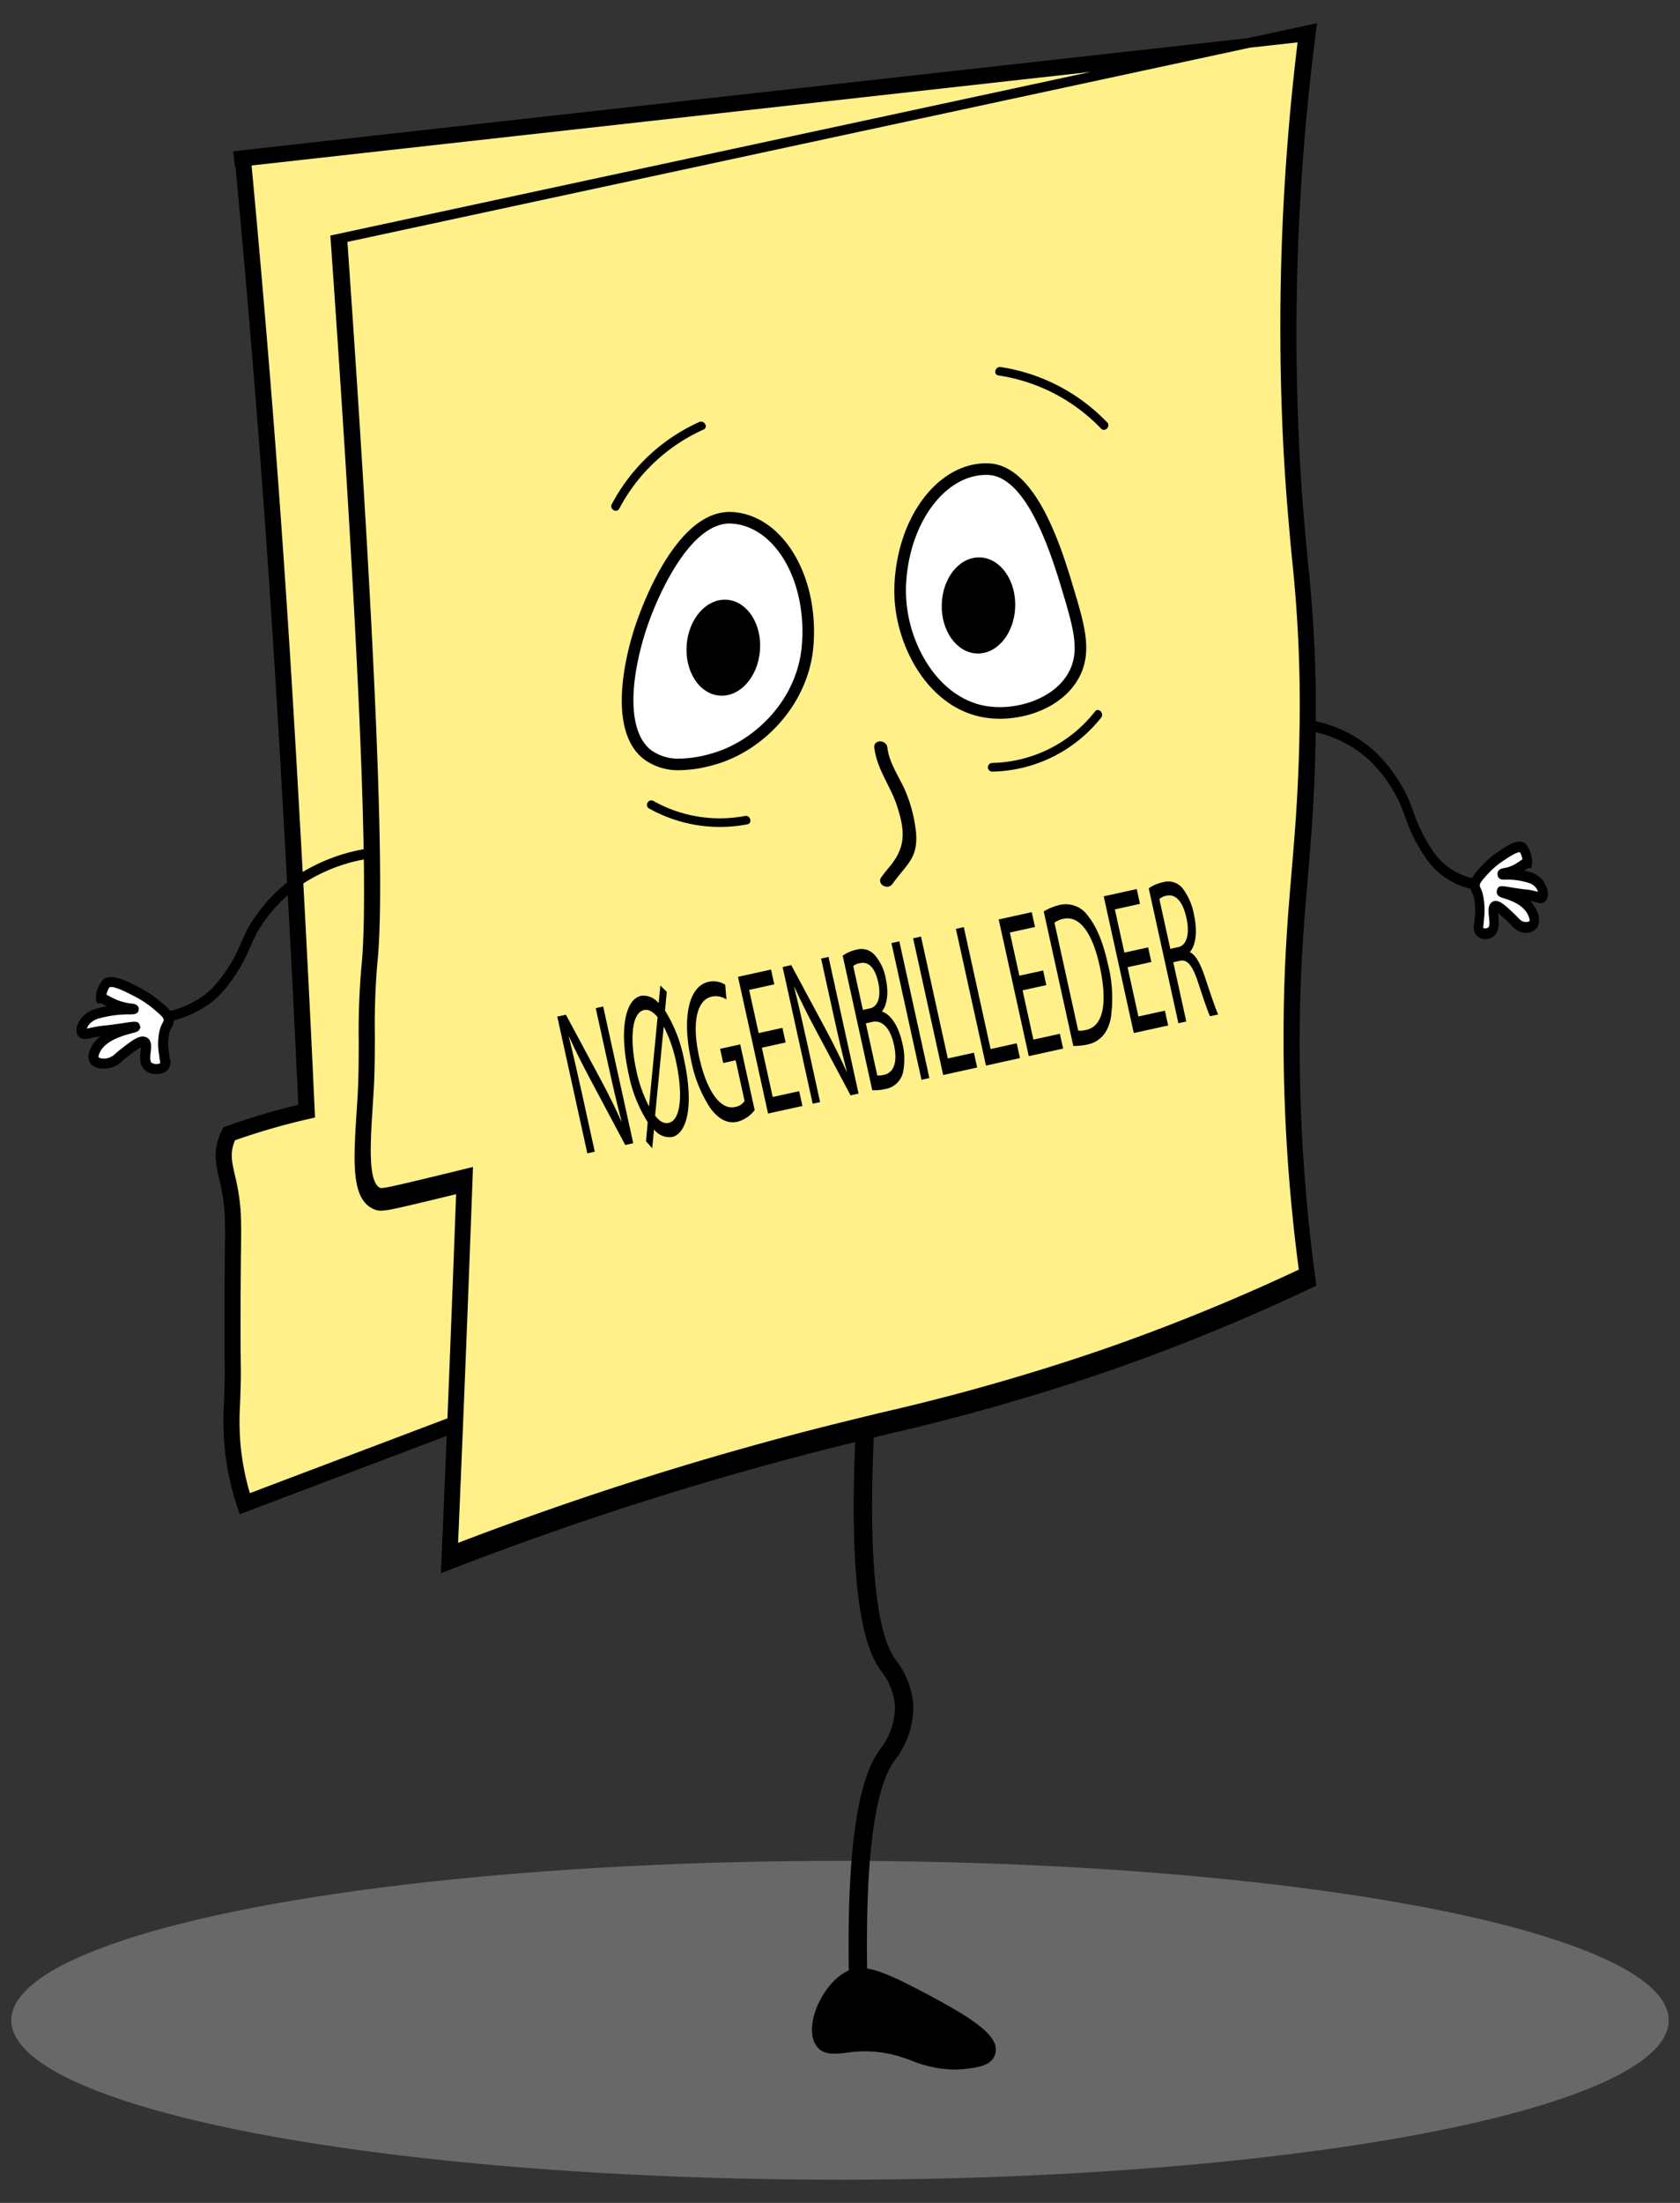 <svg id="Layer_1" data-name="Layer 1" xmlns="http://www.w3.org/2000/svg" viewBox="0 0 290 380"><rect x="0" y="0" width="290" height="380" fill="#333333" stroke="none"/><defs><style>.cls-1{fill:gray;opacity:0.7;}.cls-2{fill:#fff08a;}.cls-3{fill:#fff;}.cls-4{stroke:#000;stroke-miterlimit:10;}</style></defs><title>næstennæstenmappe</title><ellipse class="cls-1" cx="145" cy="348.5" rx="143.054" ry="27.5"/><path d="M224.359,177.553c.09-10.657.702-17.903,1.351-25.576.603-7.13,1.226-14.503,1.395-24.852a239.547,239.547,0,0,0-1.341-30.21c-.492-5.269-1.001-10.718-1.407-18.047a405.291,405.291,0,0,1,2.737-72.921L227.339,4,215.304,6.589,40.256,26.097l.308,2.765.096-.011c1.322,14.087,2.551,28.288,3.65,42.26,2.521,32.053,3.899,56.807,5.007,76.697.792,14.22,1.523,28.603,2.173,42.772a121.055,121.055,0,0,0-11.694,3.433q-.345.12-.689.243l-.51.182-.253.48a10.055,10.055,0,0,0-.721,1.742c-.751,2.452-.303,4.416.216,6.691a34.335,34.335,0,0,1,.913,5.612c.028.404.053,1.052.073,1.927.029,1.247.016,2.466-.008,4.679-.022,2.054-.053,4.954-.069,9.51-.021,6.288.011,8.842.031,10.368.018,1.412.025,1.997-.03,3.944-.028.991-.059,1.859-.087,2.645a51.13,51.13,0,0,0,.093,7.509,47.594,47.594,0,0,0,2.163,10.282l.454,1.382,35.736-13.521c-.297,7.247-.602,14.469-.909,21.567l-.092,2.123,1.983-.764a566.838,566.838,0,0,1,63.701-20.413c3.696-.941,7.3-1.817,10.785-2.662A379.475,379.475,0,0,0,191.28,236.525a351.947,351.947,0,0,0,35.029-14.319l.921-.436-.138-1.01A301.333,301.333,0,0,1,224.359,177.553Z"/><path class="cls-2" d="M43.13,257.57a44.74,44.74,0,0,1-1.605-8.291,48.373,48.373,0,0,1-.082-7.143c.028-.792.059-1.667.088-2.665.057-2.005.05-2.606.031-4.06-.02-1.517-.052-4.057-.031-10.322.015-4.547.046-7.44.069-9.49.024-2.244.037-3.48.008-4.774-.022-.931-.048-1.605-.08-2.058a37.203,37.203,0,0,0-.976-6.035c-.483-2.116-.802-3.514-.269-5.256a7.18,7.18,0,0,1,.294-.786c.045-.016.09-.032.135-.047a118.097,118.097,0,0,1,12.532-3.615l1.132-.26-.053-1.16c-.664-14.55-1.413-29.339-2.227-43.954-1.108-19.904-2.488-44.676-5.011-76.76-1.101-14.002-2.333-28.233-3.658-42.35L188.288,12.399,57.026,40.632l.085,1.204c4.892,69.533,6.665,111.596,5.271,125.019a126.052,126.052,0,0,0-.458,12.794c-.005,3.152-.011,6.412-.205,9.589q-.072,1.18-.147,2.321c-.573,8.885-.987,15.304,2.955,17.022,1.162.507,2.005.337,8.235-1.145,2.175-.517,4.174-1.001,5.969-1.44-.388,10.561-.796,21.196-1.213,31.638q-.141,3.515-.284,7.032Z"/><path class="cls-2" d="M224.198,219.011a349.379,349.379,0,0,1-33.831,13.772,377.122,377.122,0,0,1-38.446,10.938c-3.493.848-7.104,1.725-10.816,2.67a568.425,568.425,0,0,0-62.033,19.753c.419-9.708.83-19.625,1.226-29.512.442-11.053.873-22.32,1.281-33.49l.067-1.844-1.792.442c-2.216.547-4.816,1.18-7.736,1.874-3.81.907-6.15,1.445-6.48,1.301-2.151-.938-1.713-7.726-1.29-14.291.049-.763.1-1.541.147-2.331.199-3.259.205-6.561.21-9.753a123.952,123.952,0,0,1,.443-12.512c1.403-13.505-.339-55.325-5.178-124.298L215.754,8.225l8.235-.918a407.016,407.016,0,0,0-2.412,70.601c.408,7.381.943,13.104,1.414,18.152a237.172,237.172,0,0,1,1.329,29.905c-.167,10.255-.786,17.58-1.385,24.664-.624,7.386-1.27,15.024-1.36,25.786A304.289,304.289,0,0,0,224.198,219.011Z"/><path d="M112.041,139.459a25.026,25.026,0,0,0,16.951,2.739c.948-.175.546-1.621-.399-1.446a23.333,23.333,0,0,1-15.795-2.588c-.846-.467-1.603.828-.757,1.295Z"/><path d="M189.016,122.731a23.127,23.127,0,0,1-17.732,8.874.75.75,0,0,0,0,1.5,24.58,24.58,0,0,0,18.792-9.313c.596-.747-.458-1.815-1.061-1.061Z"/><path d="M150.927,128.96c.417,3.72,2.811,6.599,3.938,10.136.834,2.617,1.458,5.161.376,7.744-.777,1.856-1.983,2.89-3.116,4.488-.839,1.184,1.112,2.309,1.943,1.136,2.391-3.375,4.462-4.372,4.05-8.91a24.942,24.942,0,0,0-1.553-6.413c-1.008-2.694-3.065-5.308-3.387-8.18-.16-1.423-2.411-1.439-2.25,0Z"/><path d="M172.342,64.763a30.842,30.842,0,0,1,17.711,9.158c.672.695,1.732-.366,1.061-1.061a32.166,32.166,0,0,0-18.372-9.544c-.944-.147-1.351,1.298-.399,1.446Z"/><path d="M120.689,72.803a31.92,31.92,0,0,0-15.086,14.176c-.453.852.841,1.61,1.295.757a30.615,30.615,0,0,1,14.547-13.638c.878-.398.116-1.691-.757-1.295Z"/><path d="M101.384,198.947l-5.187-23.582,1.487-.327,6.006,11.187c1.391,2.592,2.548,4.942,3.58,7.245l.023-.042c-.818-3.122-1.48-5.983-2.288-9.657l-2.17-9.866,1.284-.282,5.187,23.582-1.378.303-5.983-11.229c-1.313-2.462-2.61-5.001-3.704-7.439l-.04.046c.732,2.957,1.387,5.784,2.249,9.702l2.216,10.076Z"/><path d="M111.511,196.865l.294-3.292a24.382,24.382,0,0,1-3.31-8.406c-1.639-7.452-.596-12.78,2.16-13.387a3.311,3.311,0,0,1,3.038,1.276l.3-3.037,1.107,1.077-.309,3.223a24.513,24.513,0,0,1,3.271,8.377c1.809,8.222.454,12.886-2.066,13.44a3.385,3.385,0,0,1-3.093-1.301l-.324,3.226Zm2.001-21.421c-.755-.897-1.551-1.383-2.334-1.211-2.301.506-2.413,5.519-1.328,10.452a24.547,24.547,0,0,0,2.175,6.161l.008-.039Zm-.429,17.004c.755.971,1.496,1.432,2.342,1.246,2.207-.485,2.436-5.268,1.266-10.586a23.959,23.959,0,0,0-2.083-5.961l-.047.01Z"/><path d="M130.27,191.492a5.559,5.559,0,0,1-2.956,2.007c-1.597.351-3.112-.269-4.63-2.246a22.792,22.792,0,0,1-3.403-8.458c-1.532-7.036-.502-12.654,3.036-13.432a3.784,3.784,0,0,1,2.868.506l.218,2.556a3.221,3.221,0,0,0-2.556-.501c-2.568.565-3.458,4.502-2.157,10.415,1.316,5.983,3.706,9.162,6.164,8.621a2.46,2.46,0,0,0,1.678-1.029l-1.547-7.033-2.145.472-.539-2.449,3.476-.764Z"/><path d="M135.613,179.826l-4.102.902,1.87,8.502,4.572-1.006.562,2.554-5.934,1.305-5.187-23.582,5.699-1.254.562,2.554-4.337.954,1.639,7.453,4.102-.902Z"/><path d="M140.283,190.39l-5.187-23.582,1.487-.327,6.006,11.187c1.391,2.592,2.548,4.942,3.58,7.245l.023-.042c-.818-3.122-1.48-5.983-2.288-9.657l-2.17-9.866,1.284-.282,5.187,23.582-1.378.303-5.983-11.229c-1.313-2.462-2.61-5.001-3.704-7.439l-.04.046c.732,2.957,1.387,5.784,2.249,9.702l2.216,10.076Z"/><path d="M145.465,164.858a6.396,6.396,0,0,1,2.381-1.037,3.062,3.062,0,0,1,3.274,1.077,8.425,8.425,0,0,1,1.792,3.971c.5,2.274.266,4.416-.646,5.57l.015.07c1.125.339,2.707,1.935,3.477,5.434a11.477,11.477,0,0,1,.147,4.92,3.793,3.793,0,0,1-3.163,3.007,7.502,7.502,0,0,1-2.175.185Zm3.486,9.357,1.237-.272c1.44-.317,1.916-2.182,1.416-4.456-.608-2.764-1.786-3.642-3.164-3.339a2.823,2.823,0,0,0-1.159.475Zm2.486,11.301a3.421,3.421,0,0,0,1.174-.112c1.409-.31,2.455-1.75,1.7-5.179-.708-3.219-2.237-4.276-3.725-3.949l-1.127.248Z"/><path d="M155.242,162.377l5.187,23.582-1.362.299L153.88,162.677Z"/><path d="M157.621,161.854l1.362-.3,4.625,21.028,4.509-.992.562,2.554-5.87,1.291Z"/><path d="M165.009,160.229l1.362-.299,4.625,21.028,4.509-.992.562,2.554-5.871,1.291Z"/><path d="M180.616,169.927l-4.102.902,1.87,8.502,4.572-1.006.562,2.554-5.934,1.305-5.187-23.582,5.699-1.254.562,2.554-4.337.954,1.639,7.453,4.102-.902Z"/><path d="M180.168,157.224a9.301,9.301,0,0,1,2.788-1.127,4.642,4.642,0,0,1,4.921,1.999c1.362,1.717,2.51,4.326,3.349,8.14a23.524,23.524,0,0,1,.498,9.501c-.501,2.421-1.868,3.969-3.919,4.42a10.264,10.264,0,0,1-2.535.264Zm5.949,20.553a4.053,4.053,0,0,0,1.416-.128c2.912-.641,3.693-4.627,2.292-10.995-1.208-5.566-3.394-8.79-6.275-8.156a3.765,3.765,0,0,0-1.528.666Z"/><path d="M198.743,165.94l-4.102.902,1.87,8.502,4.572-1.006.562,2.554-5.934,1.305-5.187-23.582,5.699-1.254.562,2.554-4.337.954,1.639,7.453,4.102-.902Z"/><path d="M198.294,153.237a6.844,6.844,0,0,1,2.507-1.065,3.164,3.164,0,0,1,3.476,1.253,10.674,10.674,0,0,1,1.815,4.296c.685,3.114.263,5.37-.664,6.455l.023.105c.953.451,1.807,2.024,2.597,4.418,1.068,3.213,1.819,5.433,2.238,6.294l-1.409.31c-.319-.627-1-2.605-1.944-5.478-1.029-3.185-1.862-4.285-3.122-4.118l-1.284.282,2.247,10.216-1.362.299Zm3.724,10.441,1.393-.306c1.456-.32,1.987-2.308,1.395-5.002-.669-3.044-1.948-4.156-3.397-3.874a2.767,2.767,0,0,0-1.285.576Z"/><path class="cls-3" d="M117.379,131.861a8.967,8.967,0,0,1-5.577-1.655c-5.741-4.394-2.961-16.139-1.5-20.984.06-.199,6.115-19.915,15.657-19.915q.271,0,.546.021c8.018.626,13.812,10.473,12.917,21.95-.799,10.25-8.905,17.675-16.5,19.713A21.412,21.412,0,0,1,117.379,131.861Z"/><path d="M125.96,88.307v2c.155,0,.31.006.467.018,7.468.583,12.85,9.947,11.998,20.875-.763,9.787-8.507,16.878-15.762,18.825a20.524,20.524,0,0,1-5.284.836,7.994,7.994,0,0,1-4.969-1.45c-3.639-2.784-4.069-10.224-1.15-19.901,1.611-5.341,7.393-19.202,14.7-19.203l.001-2m-.002,0c-10.22.001-16.324,19.664-16.614,20.625-.749,2.484-5.061,16.779,1.85,22.067a9.998,9.998,0,0,0,6.185,1.861,22.428,22.428,0,0,0,5.802-.904c8.447-2.267,16.442-10.396,17.238-20.601.94-12.047-5.255-22.355-13.836-23.025-.21-.016-.417-.024-.625-.024Z"/><ellipse class="cls-4" cx="124.859" cy="111.726" rx="7.792" ry="5.844" transform="translate(3.762 227.519) rotate(-85.54)"/><path class="cls-3" d="M172.62,122.981a15.383,15.383,0,0,1-3.036-.294c-9.068-1.83-14.431-12.47-14.197-21.278.299-11.297,6.966-20.488,14.86-20.488l.273.004c7.699.204,11.954,14.483,13.999,21.346l.067.226c1.597,5.354,2.976,9.978.733,14.02-2.177,3.928-7.162,6.466-12.699,6.466Z"/><path d="M170.245,81.92c.082,0,.165.001.247.003,6.976.185,11.245,14.514,13.068,20.633l.067.224c1.77,5.937,2.756,9.754.818,13.25-2.279,4.11-7.582,5.95-11.827,5.95a14.388,14.388,0,0,1-2.838-.274c-3.871-.781-7.382-3.443-9.887-7.495a23.756,23.756,0,0,1-3.508-12.776c.285-10.761,6.503-19.515,13.859-19.515m0-2c-8.472,0-15.543,9.523-15.859,21.462-.245,9.241,5.395,20.346,14.999,22.285a16.396,16.396,0,0,0,3.233.313c5.274,0,11.01-2.352,13.576-6.98,2.396-4.321,1.093-8.942-.65-14.791-2.107-7.07-6.485-22.059-14.998-22.285-.1-.003-.201-.004-.3-.004Z"/><ellipse class="cls-4" cx="168.904" cy="104.441" rx="7.792" ry="5.844" transform="translate(60.03 270.522) rotate(-88.484)"/><path d="M146.612,344.171c-.63-22.704,1.062-36.521,5.175-42.239l.106-.147a12.034,12.034,0,0,0,2.606-7.3,11.284,11.284,0,0,0-2.416-6.259l-.089-.121c-4.01-5.477-5.394-19.366-4.229-42.459l3.162.16c-1.383,27.437,1.205,37.13,3.621,40.429l.077.105a14.316,14.316,0,0,1,3.038,8.04,15.039,15.039,0,0,1-3.212,9.269l-.095.13c-3.641,5.063-5.182,18.623-4.58,40.303Z"/><path d="M170.276,353.857c-.276,1.052-2.186,1.268-3.855,1.456-4.829.546-7.526-1.19-11.158-2.225-8.025-2.287-12.13,1.267-13.282-1.527-1.067-2.588,1.41-8.165,4.766-10.02,1.529-.845,3.285-.943,10.095,2.574C161.923,346.738,170.925,351.387,170.276,353.857Z"/><path d="M164.623,357a20.235,20.235,0,0,1-7.258-1.547c-.818-.292-1.663-.594-2.535-.843a20.625,20.625,0,0,0-8.756-.505c-2.127.249-4.536.531-5.555-1.94-1.411-3.42,1.5-9.818,5.463-12.009,2.175-1.203,4.463-1.126,11.588,2.553,10.305,5.321,15.064,8.406,14.238,11.551-.552,2.101-3.134,2.393-5.209,2.627A17.562,17.562,0,0,1,164.623,357Zm-15.105-6.309a22.296,22.296,0,0,1,6.179.874c.971.277,1.866.597,2.732.906a15.627,15.627,0,0,0,7.813,1.268,14.362,14.362,0,0,0,2.342-.393c-1.295-2.056-9.63-6.359-12.468-7.825-6.873-3.549-7.874-2.998-8.604-2.596-2.826,1.563-4.743,6.395-4.068,8.032a.485.485,0,0,0,.059.114,8.46,8.46,0,0,0,2.201-.111A31.376,31.376,0,0,1,149.518,350.691Z"/><path d="M28.731,176.295l-.34-1.704a16.532,16.532,0,0,0,7.079-3.099,13.825,13.825,0,0,0,2.051-2.024,25.785,25.785,0,0,0,4.068-6.801c.428-.951.832-1.848,1.335-2.772a27.751,27.751,0,0,1,6.811-7.798,30.934,30.934,0,0,1,13.776-5.725l.302,1.711a29.226,29.226,0,0,0-13.012,5.386,26.349,26.349,0,0,0-6.35,7.255c-.472.867-.863,1.736-1.277,2.656a27.61,27.61,0,0,1-4.328,7.212,15.466,15.466,0,0,1-2.301,2.265A18.247,18.247,0,0,1,28.731,176.295Z"/><path class="cls-3" d="M27.396,173.671a18.084,18.084,0,0,0-3.514-2.436c-2.12-1.112-4.476-2.348-5.524-1.601-.734.522-1.153,3.219-.906,2.403h0a20.282,20.282,0,0,0,2.51,1.295,16.18,16.18,0,0,0,3.114.733,27.509,27.509,0,0,0-5.962.71,4.382,4.382,0,0,0-2.379,1.352c-.527.66-.909,1.704-.487,2.099.314.295.862.028,2.629-.287,1.134-.202.703-.056,3.333-.423a17.483,17.483,0,0,1,3.098-.378c.069.226-5.058.776-6.718,3.752-.153.274-.77,1.381-.253,2.053.488.635,1.762.589,2.545.397,1.03-.252,1.323-.782,2.748-1.869,1.462-1.116,2.664-2.033,3.267-1.747.928.441-.6,3.245.766,4.305a2.293,2.293,0,0,0,2.679-.074c.35-.381.12-.787-.032-2.221a9.637,9.637,0,0,1,.087-3.803c.351-1.236.832-1.377.722-2.144C29.039,175.232,28.707,174.745,27.396,173.671Z"/><path d="M26.979,185.286a3.054,3.054,0,0,1-1.849-.571c-1.14-.885-.971-2.364-.847-3.445.021-.188.049-.431.061-.63a17.823,17.823,0,0,0-2.186,1.52c-.424.323-.74.592-1.018.83a4.55,4.55,0,0,1-2.051,1.194c-1.124.274-2.699.253-3.44-.712-.395-.514-.684-1.453.183-3.006a5.842,5.842,0,0,1,1.51-1.725c-.088.014-.19.032-.311.053-.505.09-.908.176-1.234.246-.957.204-1.588.339-2.142-.18-.929-.871-.268-2.436.403-3.275a5.236,5.236,0,0,1,2.821-1.646c.532-.15,1.054-.268,1.556-.359-.369-.189-.706-.376-.964-.524-.024.002-.048.003-.072.003l-.638.007-.203-.612a4.943,4.943,0,0,1,1.297-3.527c1.484-1.057,3.999.263,6.432,1.54a18.973,18.973,0,0,1,3.659,2.532l.002.002c1.415,1.16,1.909,1.807,2.032,2.664a2.262,2.262,0,0,1-.343,1.543,4.278,4.278,0,0,0-.404.962,8.906,8.906,0,0,0-.059,3.474c.042.397.091.717.131.974a2.056,2.056,0,0,1-.324,1.926A2.745,2.745,0,0,1,26.979,185.286Zm-2.342-6.49a1.453,1.453,0,0,1,.632.142c.977.464.846,1.609.741,2.53-.085.745-.182,1.588.186,1.874a1.582,1.582,0,0,0,1.461.063c-.006-.117-.039-.331-.069-.524-.042-.275-.095-.618-.141-1.056a10.465,10.465,0,0,1,.115-4.131,5.999,5.999,0,0,1,.545-1.311c.17-.316.173-.334.153-.472-.032-.224-.171-.549-1.413-1.568h0l-.002-.002a17.168,17.168,0,0,0-3.365-2.337c-1.399-.734-4.002-2.098-4.617-1.663a3.744,3.744,0,0,0-.49,1.227,17.277,17.277,0,0,0,1.915.957,9.479,9.479,0,0,0,2.506.597c.302.036,1.222.145,1.15,1.014-.069.832-.84.839-1.519.846a19.14,19.14,0,0,0-5.072.629,3.548,3.548,0,0,0-1.936,1.058,2.564,2.564,0,0,0-.417.762c.133-.026.286-.059.436-.091.341-.073.763-.163,1.292-.257a11.148,11.148,0,0,1,1.118-.154c.35-.033.88-.084,2.247-.275.582-.081,1.082-.156,1.499-.217,1.775-.263,2.311-.342,2.551.447l.108.354-.183.337c-.21.375-.513.454-1.245.645-1.312.342-4.383,1.143-5.47,3.092-.463.829-.325,1.099-.323,1.101a2.245,2.245,0,0,0,1.649.083,2.974,2.974,0,0,0,1.337-.829c.281-.239.63-.537,1.09-.887C22.609,179.629,23.701,178.796,24.637,178.796Z"/><path d="M254.076,153.373a13.045,13.045,0,0,1-6.214-3.293,14.044,14.044,0,0,1-1.844-2.211,29.404,29.404,0,0,1-3.501-7.057c-.338-.9-.657-1.751-1.038-2.597a25.365,25.365,0,0,0-5.05-7.024,20.269,20.269,0,0,0-10.154-5.051l.276-1.83a21.769,21.769,0,0,1,10.901,5.445,26.915,26.915,0,0,1,5.458,7.605c.408.905.738,1.785,1.088,2.716a27.383,27.383,0,0,0,3.277,6.63,12.388,12.388,0,0,0,1.619,1.947,11.529,11.529,0,0,0,5.497,2.898Z"/><path class="cls-3" d="M255.938,150.462a14.687,14.687,0,0,1,2.696-2.468c1.633-1.136,3.447-2.398,4.276-1.679.58.503.953,3.158.747,2.356h0a15.136,15.136,0,0,1-1.934,1.323,10.43,10.43,0,0,1-2.413.778,17.069,17.069,0,0,1,4.656.596,3.302,3.302,0,0,1,1.876,1.293c.422.642.737,1.666.415,2.064-.24.296-.671.043-2.053-.237-.886-.179-.549-.043-2.603-.359a10.852,10.852,0,0,0-2.42-.318c-.05.224,3.953.676,5.297,3.586.124.268.623,1.35.232,2.023-.37.636-1.362.613-1.976.438-.807-.23-1.044-.749-2.172-1.797-1.158-1.076-2.11-1.96-2.574-1.667-.716.452.522,3.194-.524,4.264a1.491,1.491,0,0,1-2.088-.026c-.279-.37-.107-.775-.013-2.193a12.006,12.006,0,0,0-.132-3.753c-.294-1.215-.672-1.345-.599-2.104C254.685,152.032,254.936,151.546,255.938,150.462Z"/><path d="M256.411,162c-.06,0-.12-.002-.18-.006a1.999,1.999,0,0,1-1.464-.752,2.438,2.438,0,0,1-.294-1.908c.026-.255.059-.569.085-.965a11.106,11.106,0,0,0-.105-3.433,4.842,4.842,0,0,0-.329-.939,2.712,2.712,0,0,1-.294-1.517c.082-.856.46-1.51,1.556-2.695l.552.677-.551-.679a15.51,15.51,0,0,1,2.83-2.584c1.924-1.338,3.913-2.723,5.178-1.626a5.58,5.58,0,0,1,1.079,3.548l-.193.64-.572-.011c-.169.127-.371.276-.592.429a10.937,10.937,0,0,1,1.073.297,4.086,4.086,0,0,1,2.295,1.624c.54.822,1.082,2.367.363,3.257-.481.596-1.074.45-1.823.265-.24-.059-.534-.132-.898-.207a5.588,5.588,0,0,1,1.064,1.544,3.132,3.132,0,0,1,.19,2.976,2.422,2.422,0,0,1-2.84.823,3.602,3.602,0,0,1-1.683-1.18c-.22-.228-.469-.487-.802-.796-.469-.436-1.061-.986-1.476-1.29.013.144.029.292.042.416.115,1.067.273,2.528-.622,3.444A2.207,2.207,0,0,1,256.411,162Zm-.38-1.94a.86.86,0,0,0,.897-.097c.261-.267.164-1.168.093-1.827-.104-.962-.221-2.053.58-2.558.94-.593,2,.393,3.468,1.758.367.342.646.63.87.862.489.507.645.658.991.757a1.377,1.377,0,0,0,1.111-.053c0-.001.092-.276-.274-1.069-.861-1.864-3.226-2.588-4.236-2.897-.5-.153-1.339-.41-1.13-1.353.197-.881.767-.787,2.141-.561.325.054.714.118,1.167.188,1.063.163,1.474.204,1.745.23a7.078,7.078,0,0,1,.891.135c.417.084.75.166,1.018.233l.132.032a2.722,2.722,0,0,0-.296-.616,2.538,2.538,0,0,0-1.457-.961,11.814,11.814,0,0,0-3.909-.523c-.499.01-1.253.013-1.326-.877-.05-.602.28-.97.982-1.092a5.982,5.982,0,0,0,1.893-.617,12.252,12.252,0,0,0,1.417-.936,4.534,4.534,0,0,0-.389-1.17c-.433-.29-2.63,1.237-3.358,1.743a13.839,13.839,0,0,0-2.56,2.349l-.553-.676.552.677c-.935,1.011-1.034,1.317-1.056,1.544-.013.139-.011.158.126.465a6.854,6.854,0,0,1,.448,1.288,12.834,12.834,0,0,1,.16,4.07c-.029.432-.064.772-.092,1.048C256.057,159.738,256.035,159.942,256.031,160.06Z"/></svg>
